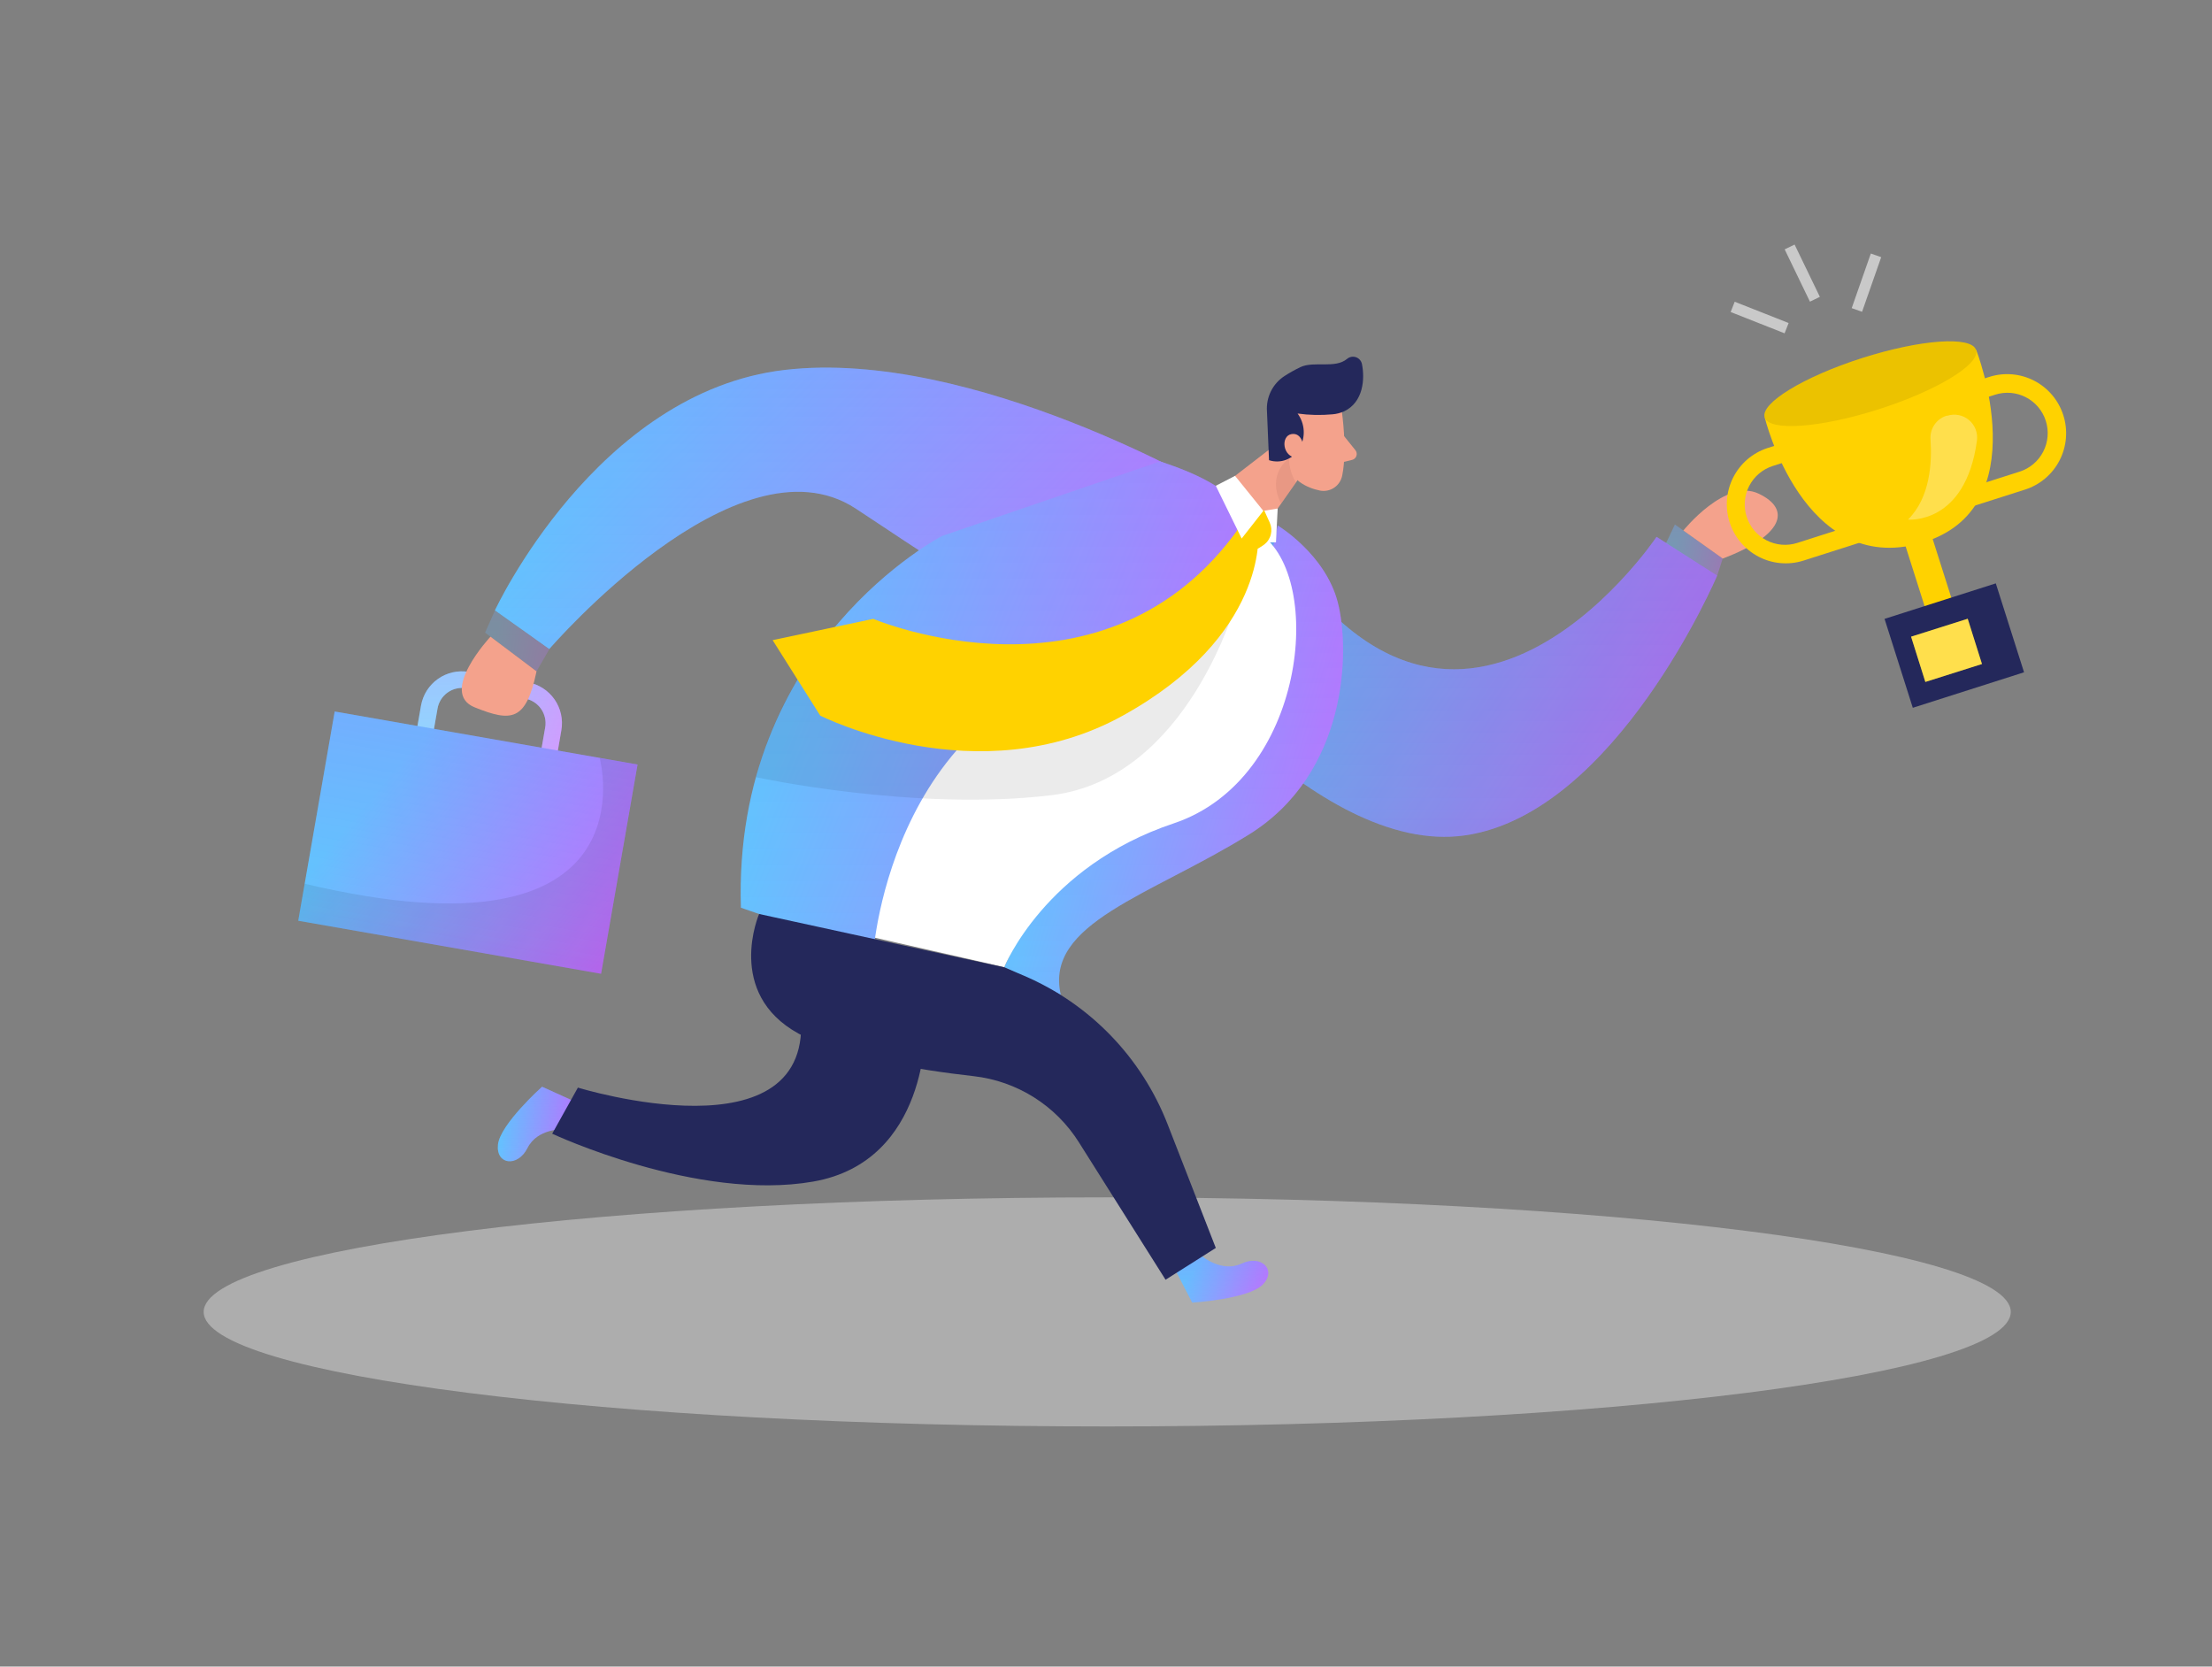 <svg width="365" height="275" viewBox="0 0 365 275" fill="none" xmlns="http://www.w3.org/2000/svg">
<rect x="0" y="0" width="365" height="275" fill="#808080" stroke="none"/>
<path d="M188.87 103.659C188.87 103.659 216.925 141.487 241.796 137.838C266.666 134.189 283.355 94.966 283.355 94.966L273.345 88.581C273.345 88.581 237.701 141.769 206.306 82.195L188.87 103.659Z" fill="url(#paint0_linear_5911_30589)"/>
<path d="M188.87 103.659C188.87 103.659 216.925 141.487 241.796 137.838C266.666 134.189 283.355 94.966 283.355 94.966L273.345 88.581C273.345 88.581 237.701 141.769 206.306 82.195L188.87 103.659Z" fill="url(#paint1_linear_5911_30589)" fill-opacity="0.2"/>
<path opacity="0.08" d="M188.87 103.659C188.87 103.659 216.925 141.487 241.796 137.838C266.666 134.189 283.355 94.966 283.355 94.966L273.345 88.581C273.345 88.581 237.701 141.769 206.306 82.195L188.87 103.659Z" fill="black"/>
<path d="M210.828 86.703C210.828 86.703 218.682 91.401 220.747 99.382C222.813 107.364 222.376 127.587 206.105 137.694C189.835 147.8 172.308 152.288 175.038 164.147L165.71 159.586L177.313 134.501L203.794 119.487L210.828 86.703Z" fill="url(#paint2_linear_5911_30589)"/>
<path d="M210.828 86.703C210.828 86.703 218.682 91.401 220.747 99.382C222.813 107.364 222.376 127.587 206.105 137.694C189.835 147.8 172.308 152.288 175.038 164.147L165.71 159.586L177.313 134.501L203.794 119.487L210.828 86.703Z" fill="url(#paint3_linear_5911_30589)" fill-opacity="0.2"/>
<path opacity="0.45" d="M182.7 235.371C265.043 235.371 331.795 226.909 331.795 216.471C331.795 206.032 265.043 197.57 182.7 197.57C100.358 197.57 33.606 206.032 33.606 216.471C33.606 226.909 100.358 235.371 182.7 235.371Z" fill="#E6E6E6"/>
<path d="M198.379 207.297C198.379 207.297 201.61 210.033 204.877 208.501C208.144 206.968 210.719 209.55 208.371 211.958C206.023 214.366 196.723 214.941 196.723 214.941L194.093 209.842L198.379 207.297Z" fill="url(#paint4_linear_5911_30589)"/>
<path d="M198.379 207.297C198.379 207.297 201.61 210.033 204.877 208.501C208.144 206.968 210.719 209.55 208.371 211.958C206.023 214.366 196.723 214.941 196.723 214.941L194.093 209.842L198.379 207.297Z" fill="url(#paint5_linear_5911_30589)" fill-opacity="0.2"/>
<path d="M92.892 186.336C92.892 186.336 88.67 186.19 87.05 189.419C85.43 192.648 81.817 192.22 82.163 188.872C82.509 185.524 89.443 179.312 89.443 179.312L94.658 181.675L92.892 186.336Z" fill="url(#paint6_linear_5911_30589)"/>
<path d="M92.892 186.336C92.892 186.336 88.67 186.19 87.05 189.419C85.43 192.648 81.817 192.22 82.163 188.872C82.509 185.524 89.443 179.312 89.443 179.312L94.658 181.675L92.892 186.336Z" fill="url(#paint7_linear_5911_30589)" fill-opacity="0.2"/>
<path d="M221.43 68.016C221.43 68.016 222.34 74.228 221.484 78.424C221.41 78.835 221.255 79.228 221.028 79.578C220.801 79.928 220.506 80.229 220.161 80.464C219.816 80.698 219.428 80.861 219.019 80.944C218.61 81.026 218.189 81.025 217.781 80.942C215.679 80.504 212.958 79.282 212.084 76.016L209.918 70.653C209.598 69.534 209.632 68.343 210.017 67.244C210.402 66.146 211.118 65.195 212.066 64.523C215.442 61.786 221.084 64.213 221.43 68.016Z" fill="#F4A28C"/>
<path d="M214.223 70.477L197.988 83.001L205.514 91.475L214.086 79.27L214.223 70.477Z" fill="#F4A28C"/>
<path d="M219.892 68.363C217.968 68.545 216.028 68.502 214.114 68.235C214.718 69.055 215.069 70.035 215.124 71.053C215.179 72.071 214.935 73.083 214.423 73.964C213.944 74.826 213.181 75.493 212.264 75.853C211.348 76.212 210.335 76.241 209.4 75.934L209.063 67.889C208.976 66.74 209.201 65.589 209.714 64.558C210.227 63.527 211.008 62.655 211.975 62.033C212.816 61.494 213.688 61.007 214.587 60.573C216.844 59.524 220.311 60.883 222.294 59.205C222.495 59.039 222.735 58.928 222.991 58.883C223.247 58.837 223.51 58.858 223.755 58.945C224 59.031 224.219 59.179 224.39 59.375C224.562 59.571 224.68 59.807 224.733 60.062C225.225 62.489 224.997 66.356 221.776 67.88C221.179 68.145 220.542 68.308 219.892 68.363Z" fill="#24285B"/>
<path d="M215.087 73.742C215.087 73.742 214.905 71.334 213.112 71.626C211.32 71.918 211.556 75.384 214.022 75.576L215.087 73.742Z" fill="#F4A28C"/>
<path d="M221.784 71.961L223.65 74.278C223.756 74.409 223.827 74.565 223.857 74.731C223.887 74.897 223.875 75.068 223.821 75.228C223.768 75.388 223.675 75.532 223.551 75.647C223.427 75.761 223.277 75.843 223.113 75.883L220.747 76.458L221.784 71.961Z" fill="#F4A28C"/>
<path opacity="0.31" d="M213.84 79.612C213.11 78.427 212.717 77.065 212.703 75.672C212.703 75.672 208.908 78.08 211.383 83.106L213.84 79.612Z" fill="#CE8172"/>
<path d="M207.907 88.056C207.907 88.056 203.63 79.473 186.34 79.391C169.05 79.309 126.708 101.985 129.62 151.37L165.711 159.58C165.711 159.58 172.381 142.969 193.666 135.863C215.515 128.548 218.654 95.29 207.907 88.056Z" fill="white"/>
<path d="M200.618 80.944C200.618 80.944 160.578 57.392 129.474 61.04C98.371 64.689 81.663 100.72 81.663 100.72L90.636 107.105C90.636 107.105 121.576 71.138 141.141 83.881C160.706 96.624 194.567 122.767 200.618 80.944Z" fill="url(#paint8_linear_5911_30589)"/>
<path d="M200.618 80.944C200.618 80.944 160.578 57.392 129.474 61.04C98.371 64.689 81.663 100.72 81.663 100.72L90.636 107.105C90.636 107.105 121.576 71.138 141.141 83.881C160.706 96.624 194.567 122.767 200.618 80.944Z" fill="url(#paint9_linear_5911_30589)" fill-opacity="0.2"/>
<path d="M155.473 88.437C155.473 88.437 120.893 106.224 122.258 149.78L144.098 157.306C144.098 157.306 147.056 112.837 188.233 108.505C188.233 108.505 203.467 100.113 204.886 86.302C204.886 86.302 206.952 81.176 191.445 76.141L155.473 88.437Z" fill="url(#paint10_linear_5911_30589)"/>
<path d="M155.473 88.437C155.473 88.437 120.893 106.224 122.258 149.78L144.098 157.306C144.098 157.306 147.056 112.837 188.233 108.505C188.233 108.505 203.467 100.113 204.886 86.302C204.886 86.302 206.952 81.176 191.445 76.141L155.473 88.437Z" fill="url(#paint11_linear_5911_30589)" fill-opacity="0.2"/>
<path d="M208.463 84.299L207.616 89.489H210.546L210.829 83.906L208.463 84.299Z" fill="white"/>
<path opacity="0.08" d="M204.058 99.188C204.058 99.188 196.077 128.459 173.546 131.205C151.014 133.95 124.733 128.24 124.733 128.24C126.235 122.566 128.549 117.14 131.604 112.131C136.745 103.648 160.806 111.821 160.806 111.821L204.058 99.188Z" fill="black"/>
<path d="M205.031 84.249C205.031 84.249 202.838 89.995 205.031 90.898C206.142 91.364 207.516 90.661 208.599 89.859C209.144 89.447 209.531 88.859 209.697 88.195C209.863 87.531 209.796 86.831 209.509 86.21L208.599 84.203L205.031 84.249Z" fill="#FFD200"/>
<path d="M207.616 88.061C207.616 88.061 209.163 104.854 185.276 118.08C161.388 131.307 135.344 118.08 135.344 118.08L127.491 105.629L144.098 102.117C144.098 102.117 182.4 118.345 204.54 86.984L207.616 88.061Z" fill="#FFD200"/>
<path d="M125.261 150.812C125.261 150.812 119.61 163.838 131.74 170.534C138.893 174.474 151.514 176.545 160.678 177.576C164.208 177.976 167.602 179.168 170.61 181.063C173.617 182.958 176.16 185.507 178.05 188.522L192.328 211.162L200.618 205.917L192.674 185.53C190.553 180.073 187.369 175.095 183.306 170.886C179.244 166.678 174.385 163.324 169.014 161.02L165.747 159.624L125.261 150.812Z" fill="#24285B"/>
<path d="M152.688 169.426C152.688 169.426 153.298 191.629 134.188 194.967C115.078 198.306 91.118 187.068 91.118 187.068L95.358 179.46C95.358 179.46 134.798 191.629 132.068 167L152.688 169.426Z" fill="#24285B"/>
<path d="M200.618 80.157L203.794 78.516L208.462 84.299L204.886 88.86L200.618 80.157Z" fill="white"/>
<g opacity="0.26">
<path d="M81.663 100.75L80.043 104.39L88.533 110.775L90.635 107.135L81.663 100.75Z" fill="url(#paint12_linear_5911_30589)"/>
<path d="M81.663 100.75L80.043 104.39L88.533 110.775L90.635 107.135L81.663 100.75Z" fill="url(#paint13_linear_5911_30589)" fill-opacity="0.2"/>
</g>
<path d="M91.564 126.691L88.879 126.226L89.962 120.023C90.145 118.951 89.897 117.85 89.273 116.96C88.65 116.069 87.7 115.462 86.632 115.271L76.94 113.574C75.871 113.386 74.771 113.631 73.882 114.255C72.993 114.88 72.388 115.832 72.199 116.904L71.116 123.106L68.386 122.641L69.469 116.438C69.782 114.652 70.79 113.062 72.271 112.019C73.751 110.976 75.585 110.564 77.368 110.874L87.078 112.58C87.961 112.734 88.805 113.062 89.562 113.543C90.319 114.025 90.974 114.651 91.49 115.386C92.005 116.121 92.371 116.951 92.566 117.828C92.762 118.705 92.783 119.612 92.629 120.498L91.564 126.691Z" fill="url(#paint14_linear_5911_30589)"/>
<path d="M91.564 126.691L88.879 126.226L89.962 120.023C90.145 118.951 89.897 117.85 89.273 116.96C88.65 116.069 87.7 115.462 86.632 115.271L76.94 113.574C75.871 113.386 74.771 113.631 73.882 114.255C72.993 114.88 72.388 115.832 72.199 116.904L71.116 123.106L68.386 122.641L69.469 116.438C69.782 114.652 70.79 113.062 72.271 112.019C73.751 110.976 75.585 110.564 77.368 110.874L87.078 112.58C87.961 112.734 88.805 113.062 89.562 113.543C90.319 114.025 90.974 114.651 91.49 115.386C92.005 116.121 92.371 116.951 92.566 117.828C92.762 118.705 92.783 119.612 92.629 120.498L91.564 126.691Z" fill="url(#paint15_linear_5911_30589)" fill-opacity="0.2"/>
<path opacity="0.3" d="M91.564 126.691L88.879 126.226L89.962 120.023C90.145 118.951 89.897 117.85 89.273 116.96C88.65 116.069 87.7 115.462 86.632 115.271L76.94 113.574C75.871 113.386 74.771 113.631 73.882 114.255C72.993 114.88 72.388 115.832 72.199 116.904L71.116 123.106L68.386 122.641L69.469 116.438C69.782 114.652 70.79 113.062 72.271 112.019C73.751 110.976 75.585 110.564 77.368 110.874L87.078 112.58C87.961 112.734 88.805 113.062 89.562 113.543C90.319 114.025 90.974 114.651 91.49 115.386C92.005 116.121 92.371 116.951 92.566 117.828C92.762 118.705 92.783 119.612 92.629 120.498L91.564 126.691Z" fill="white"/>
<path d="M80.935 105.055C80.935 105.055 72.308 114.304 78.341 116.721C84.375 119.139 86.795 119.057 88.533 110.774L80.935 105.055Z" fill="#F4A28C"/>
<path d="M105.202 126.15L55.226 117.398L49.208 151.93L99.183 160.682L105.202 126.15Z" fill="url(#paint16_linear_5911_30589)"/>
<path d="M105.202 126.15L55.226 117.398L49.208 151.93L99.183 160.682L105.202 126.15Z" fill="url(#paint17_linear_5911_30589)" fill-opacity="0.2"/>
<path opacity="0.08" d="M98.953 125.07C98.953 125.07 108.39 159.642 50.268 145.813L49.194 151.934L99.171 160.691L105.196 126.156L98.953 125.07Z" fill="black"/>
<g opacity="0.4">
<path d="M274.919 89.612L276.375 86.547L284.265 92.166L283.355 94.966L274.919 89.612Z" fill="url(#paint18_linear_5911_30589)"/>
<path d="M274.919 89.612L276.375 86.547L284.265 92.166L283.355 94.966L274.919 89.612Z" fill="url(#paint19_linear_5911_30589)" fill-opacity="0.2"/>
</g>
<path d="M277.768 87.542C277.768 87.542 284.72 78.867 290.18 81.449C295.64 84.03 294.275 88.372 284.265 92.167L277.768 87.542Z" fill="#F4A28C"/>
<path d="M309.97 67.542C319.6 64.468 326.806 60.081 326.063 57.744C325.321 55.406 316.912 56.002 307.281 59.076C297.65 62.149 290.445 66.536 291.188 68.874C291.93 71.211 300.339 70.615 309.97 67.542Z" fill="#FFD200"/>
<path d="M291.19 68.864C291.19 68.864 297.56 95.199 316.989 89.607C336.417 84.015 326.089 57.727 326.089 57.727L291.19 68.864Z" fill="#FFD200"/>
<path opacity="0.08" d="M309.97 67.542C319.6 64.468 326.806 60.081 326.063 57.744C325.321 55.406 316.912 56.002 307.281 59.076C297.65 62.149 290.445 66.536 291.188 68.874C291.93 71.211 300.339 70.615 309.97 67.542Z" fill="black"/>
<path d="M317.613 84.86L313.208 86.266L318.677 103.484L323.082 102.078L317.613 84.86Z" fill="#FFD200"/>
<path d="M329.325 96.259L310.968 102.117L315.628 116.789L333.985 110.931L329.325 96.259Z" fill="#24285B"/>
<path d="M324.691 102.097L315.346 105.055L317.699 112.524L327.045 109.566L324.691 102.097Z" fill="#FFD200"/>
<path opacity="0.3" d="M324.691 102.097L315.346 105.055L317.699 112.524L327.045 109.566L324.691 102.097Z" fill="white"/>
<path d="M308.08 89.157L297.524 92.523C295.074 93.278 292.426 93.034 290.156 91.843C287.885 90.652 286.175 88.611 285.397 86.163C284.619 83.715 284.836 81.058 286.001 78.77C287.166 76.482 289.184 74.747 291.618 73.942L295.476 72.711L296.386 75.657L292.528 76.889C291.696 77.154 290.925 77.581 290.258 78.145C289.591 78.709 289.041 79.4 288.64 80.177C287.83 81.746 287.676 83.574 288.21 85.258C288.745 86.942 289.925 88.344 291.49 89.155C293.056 89.967 294.88 90.122 296.559 89.586L307.115 86.211L308.08 89.157Z" fill="#FFD200"/>
<path d="M323.596 84.15L334.152 80.784C336.611 79.999 338.658 78.267 339.844 75.969C341.029 73.671 341.255 70.995 340.472 68.529C339.688 66.064 337.96 64.012 335.668 62.824C333.375 61.636 330.705 61.409 328.246 62.194L324.387 63.426L325.37 66.354L329.229 65.122C330.06 64.857 330.936 64.758 331.806 64.832C332.675 64.906 333.522 65.151 334.297 65.553C335.073 65.955 335.761 66.506 336.324 67.175C336.887 67.844 337.313 68.617 337.578 69.451C337.842 70.284 337.941 71.162 337.867 72.034C337.793 72.906 337.549 73.754 337.148 74.532C336.747 75.309 336.197 75.999 335.53 76.563C334.863 77.128 334.092 77.555 333.26 77.82L322.64 81.213L323.596 84.15Z" fill="#FFD200"/>
<path opacity="0.3" d="M318.554 72.534C318.8 76.182 318.554 82.047 314.841 85.733C314.841 85.733 324.324 86.645 326.216 72.698C326.299 72.066 326.22 71.423 325.989 70.829C325.757 70.235 325.38 69.71 324.891 69.301C324.403 68.892 323.82 68.614 323.195 68.492C322.571 68.37 321.926 68.408 321.321 68.602H321.184C320.366 68.862 319.66 69.392 319.183 70.106C318.705 70.821 318.483 71.676 318.554 72.534Z" fill="white"/>
<path d="M286.241 49.787L285.574 51.484L294.473 54.998L295.14 53.301L286.241 49.787Z" fill="#C9C9C9"/>
<path d="M296.125 40.353L294.487 41.148L298.657 49.776L300.295 48.981L296.125 40.353Z" fill="#C9C9C9"/>
<path d="M308.704 41.832L305.548 50.844L307.259 51.446L310.415 42.434L308.704 41.832Z" fill="#C9C9C9"/>
<defs>
<linearGradient id="paint0_linear_5911_30589" x1="218.253" y1="82.195" x2="288.904" y2="129.862" gradientUnits="userSpaceOnUse">
<stop stop-color="#59CDFF"/>
<stop offset="1" stop-color="#C071FF"/>
</linearGradient>
<linearGradient id="paint1_linear_5911_30589" x1="236.113" y1="62.049" x2="236.113" y2="154.333" gradientUnits="userSpaceOnUse">
<stop stop-color="#FA00FF"/>
<stop offset="1" stop-color="#FF2DEA" stop-opacity="0"/>
<stop offset="1" stop-color="#FF2DEA" stop-opacity="0"/>
</linearGradient>
<linearGradient id="paint2_linear_5911_30589" x1="183.097" y1="86.703" x2="239.269" y2="102.887" gradientUnits="userSpaceOnUse">
<stop stop-color="#59CDFF"/>
<stop offset="1" stop-color="#C071FF"/>
</linearGradient>
<linearGradient id="paint3_linear_5911_30589" x1="193.665" y1="58.787" x2="193.665" y2="186.659" gradientUnits="userSpaceOnUse">
<stop stop-color="#FA00FF"/>
<stop offset="1" stop-color="#FF2DEA" stop-opacity="0"/>
<stop offset="1" stop-color="#FF2DEA" stop-opacity="0"/>
</linearGradient>
<linearGradient id="paint4_linear_5911_30589" x1="198.816" y1="207.297" x2="208.962" y2="215.341" gradientUnits="userSpaceOnUse">
<stop stop-color="#59CDFF"/>
<stop offset="1" stop-color="#C071FF"/>
</linearGradient>
<linearGradient id="paint5_linear_5911_30589" x1="201.686" y1="204.541" x2="201.686" y2="217.163" gradientUnits="userSpaceOnUse">
<stop stop-color="#FA00FF"/>
<stop offset="1" stop-color="#FF2DEA" stop-opacity="0"/>
<stop offset="1" stop-color="#FF2DEA" stop-opacity="0"/>
</linearGradient>
<linearGradient id="paint6_linear_5911_30589" x1="86.033" y1="179.313" x2="97.728" y2="184.058" gradientUnits="userSpaceOnUse">
<stop stop-color="#59CDFF"/>
<stop offset="1" stop-color="#C071FF"/>
</linearGradient>
<linearGradient id="paint7_linear_5911_30589" x1="88.399" y1="174.874" x2="88.399" y2="195.205" gradientUnits="userSpaceOnUse">
<stop stop-color="#FA00FF"/>
<stop offset="1" stop-color="#FF2DEA" stop-opacity="0"/>
<stop offset="1" stop-color="#FF2DEA" stop-opacity="0"/>
</linearGradient>
<linearGradient id="paint8_linear_5911_30589" x1="118.655" y1="60.656" x2="181.961" y2="125.359" gradientUnits="userSpaceOnUse">
<stop stop-color="#59CDFF"/>
<stop offset="1" stop-color="#C071FF"/>
</linearGradient>
<linearGradient id="paint9_linear_5911_30589" x1="141.141" y1="43.913" x2="141.141" y2="120.608" gradientUnits="userSpaceOnUse">
<stop stop-color="#FA00FF"/>
<stop offset="1" stop-color="#FF2DEA" stop-opacity="0"/>
<stop offset="1" stop-color="#FF2DEA" stop-opacity="0"/>
</linearGradient>
<linearGradient id="paint10_linear_5911_30589" x1="147.955" y1="76.141" x2="225.213" y2="107.579" gradientUnits="userSpaceOnUse">
<stop stop-color="#59CDFF"/>
<stop offset="1" stop-color="#C071FF"/>
</linearGradient>
<linearGradient id="paint11_linear_5911_30589" x1="163.598" y1="46.883" x2="163.599" y2="180.9" gradientUnits="userSpaceOnUse">
<stop stop-color="#FA00FF"/>
<stop offset="1" stop-color="#FF2DEA" stop-opacity="0"/>
<stop offset="1" stop-color="#FF2DEA" stop-opacity="0"/>
</linearGradient>
<linearGradient id="paint12_linear_5911_30589" x1="83.337" y1="100.75" x2="93.123" y2="104.877" gradientUnits="userSpaceOnUse">
<stop stop-color="#59CDFF"/>
<stop offset="1" stop-color="#C071FF"/>
</linearGradient>
<linearGradient id="paint13_linear_5911_30589" x1="85.339" y1="97.136" x2="85.339" y2="113.689" gradientUnits="userSpaceOnUse">
<stop stop-color="#FA00FF"/>
<stop offset="1" stop-color="#FF2DEA" stop-opacity="0"/>
<stop offset="1" stop-color="#FF2DEA" stop-opacity="0"/>
</linearGradient>
<linearGradient id="paint14_linear_5911_30589" x1="75.957" y1="110.773" x2="95.256" y2="122.553" gradientUnits="userSpaceOnUse">
<stop stop-color="#59CDFF"/>
<stop offset="1" stop-color="#C071FF"/>
</linearGradient>
<linearGradient id="paint15_linear_5911_30589" x1="80.558" y1="105.036" x2="80.558" y2="131.319" gradientUnits="userSpaceOnUse">
<stop stop-color="#FA00FF"/>
<stop offset="1" stop-color="#FF2DEA" stop-opacity="0"/>
<stop offset="1" stop-color="#FF2DEA" stop-opacity="0"/>
</linearGradient>
<linearGradient id="paint16_linear_5911_30589" x1="70.767" y1="120.12" x2="107.447" y2="150.802" gradientUnits="userSpaceOnUse">
<stop stop-color="#59CDFF"/>
<stop offset="1" stop-color="#C071FF"/>
</linearGradient>
<linearGradient id="paint17_linear_5911_30589" x1="82.383" y1="109.327" x2="72.4" y2="166.336" gradientUnits="userSpaceOnUse">
<stop stop-color="#FA00FF"/>
<stop offset="1" stop-color="#FF2DEA" stop-opacity="0"/>
<stop offset="1" stop-color="#FF2DEA" stop-opacity="0"/>
</linearGradient>
<linearGradient id="paint18_linear_5911_30589" x1="277.826" y1="86.547" x2="286.327" y2="90.313" gradientUnits="userSpaceOnUse">
<stop stop-color="#59CDFF"/>
<stop offset="1" stop-color="#C071FF"/>
</linearGradient>
<linearGradient id="paint19_linear_5911_30589" x1="279.592" y1="83.512" x2="279.592" y2="97.414" gradientUnits="userSpaceOnUse">
<stop stop-color="#FA00FF"/>
<stop offset="1" stop-color="#FF2DEA" stop-opacity="0"/>
<stop offset="1" stop-color="#FF2DEA" stop-opacity="0"/>
</linearGradient>
</defs>
</svg>
